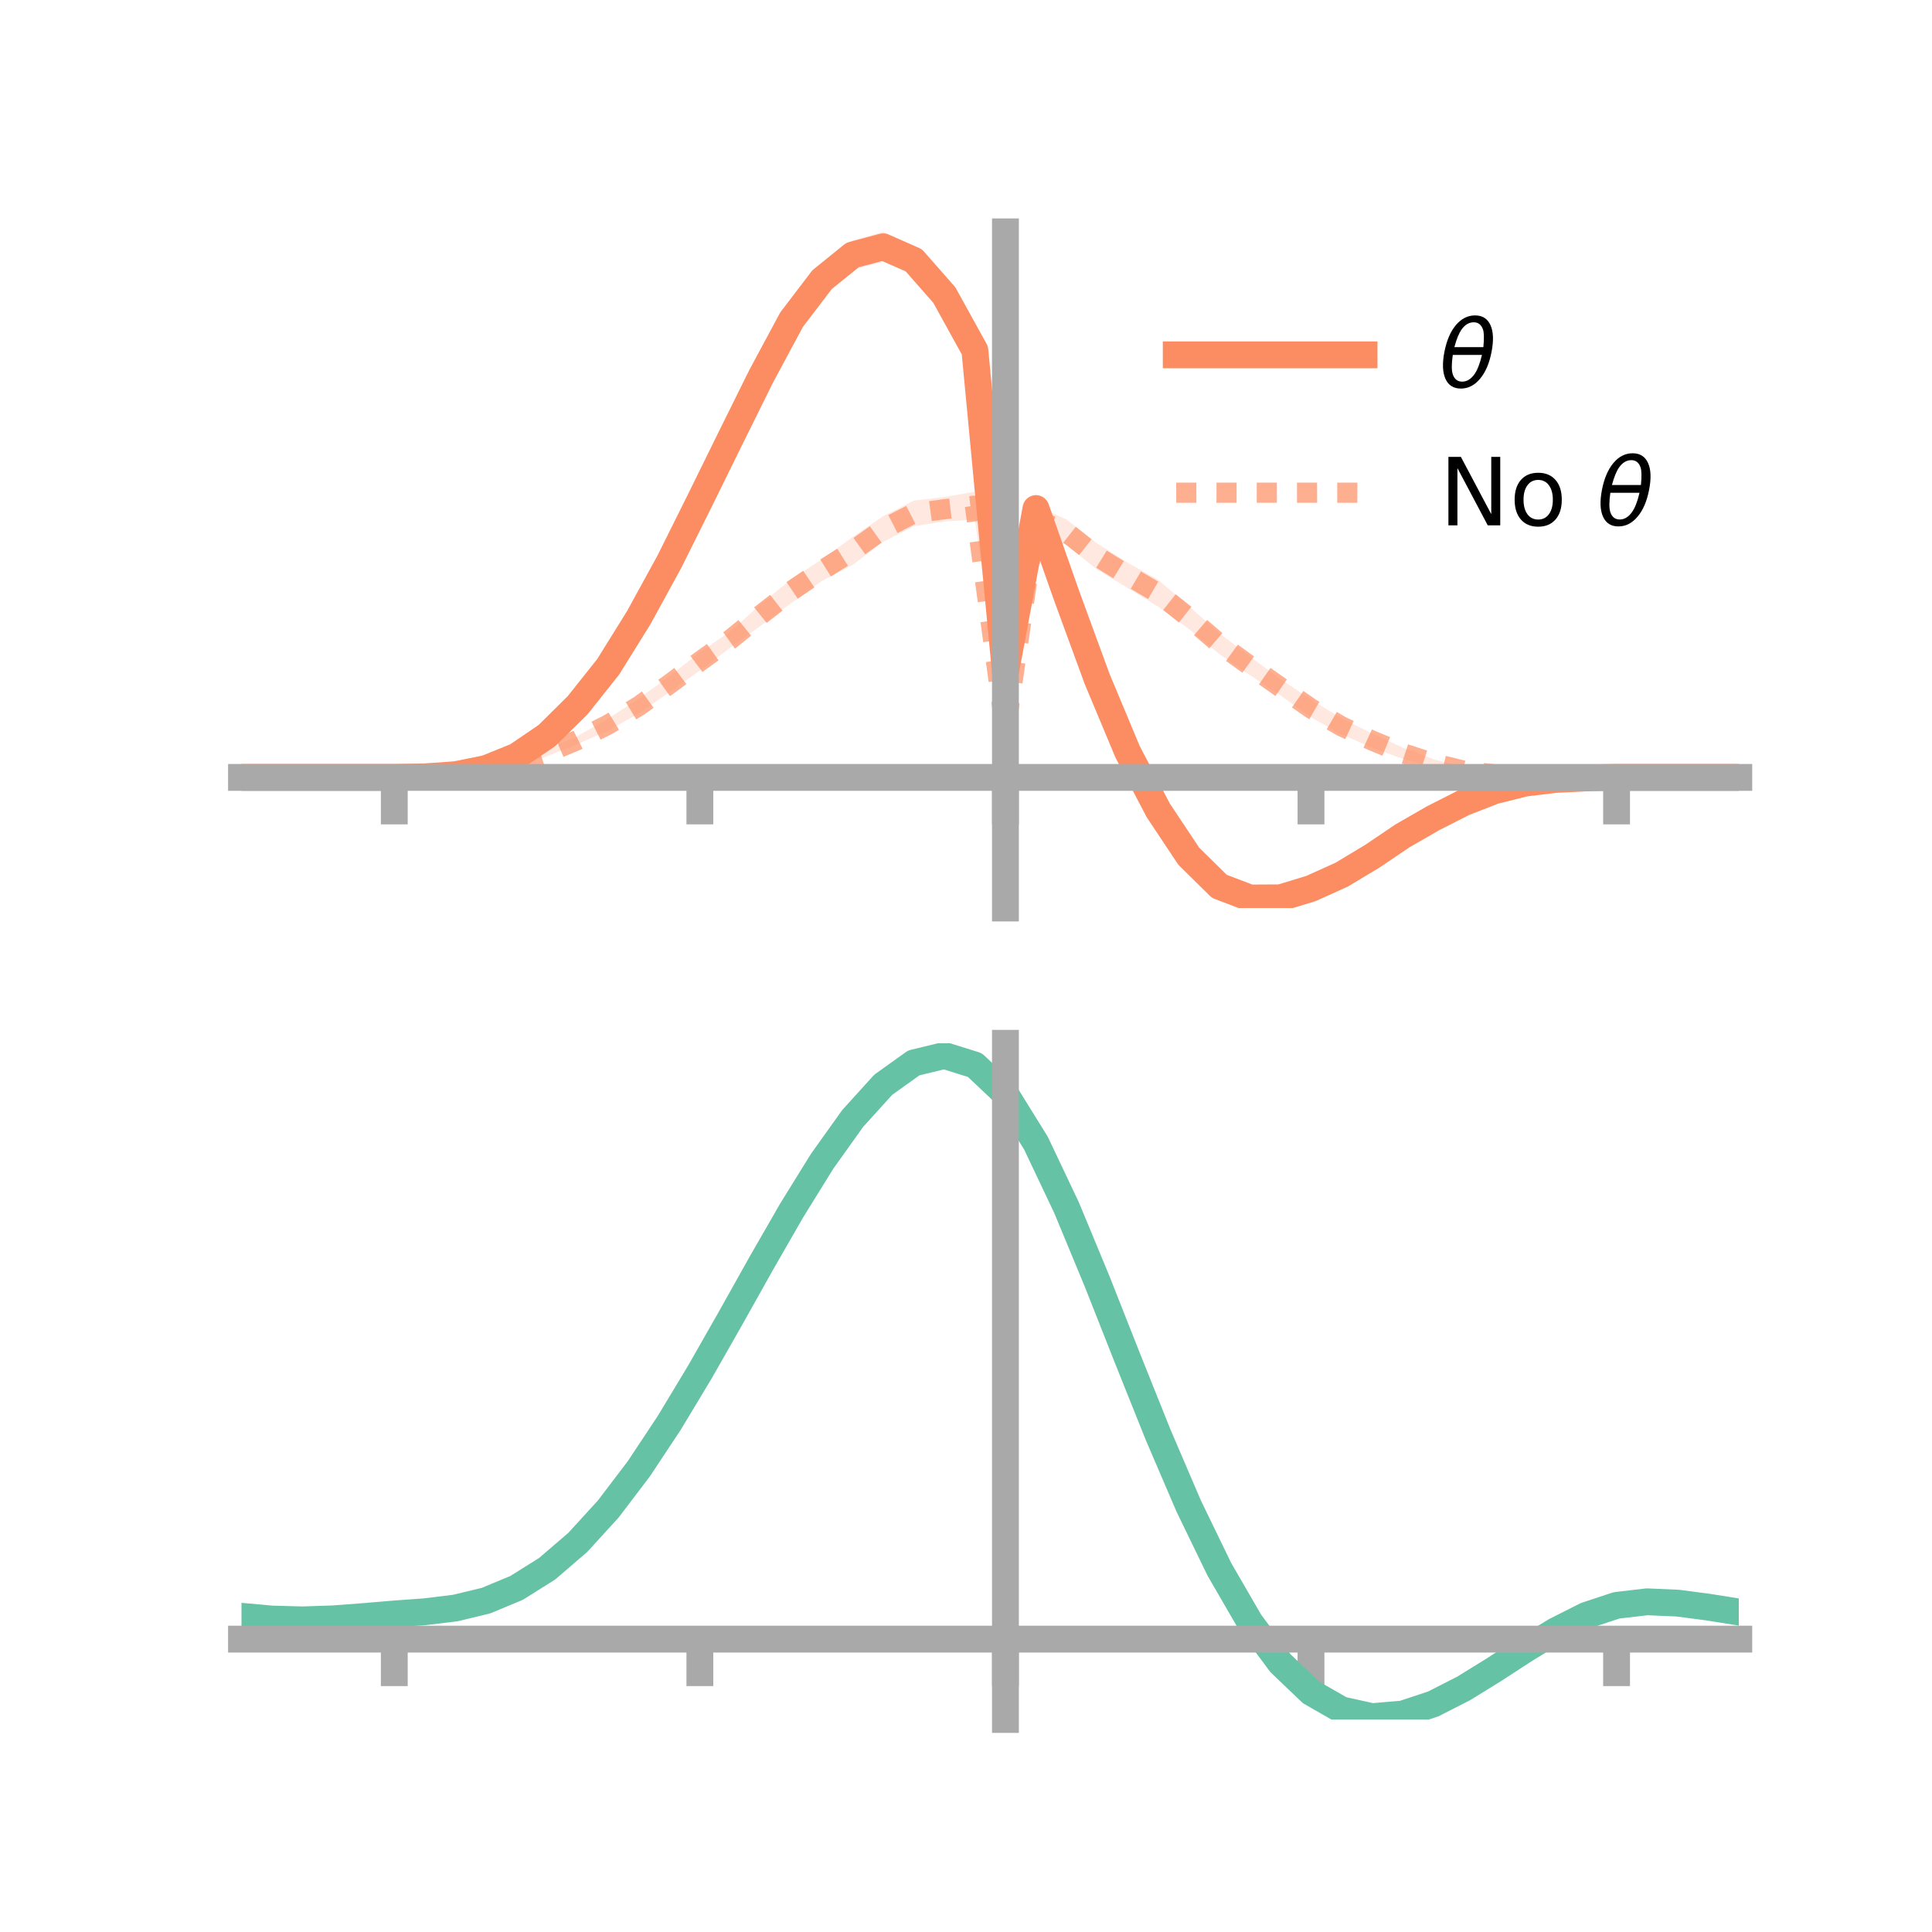 <?xml version="1.0" encoding="utf-8" standalone="no"?>
<!DOCTYPE svg PUBLIC "-//W3C//DTD SVG 1.1//EN"
  "http://www.w3.org/Graphics/SVG/1.1/DTD/svg11.dtd">
<!-- Created with matplotlib (https://matplotlib.org/) -->
<svg height="144pt" version="1.1" viewBox="0 0 144 144" width="144pt" xmlns="http://www.w3.org/2000/svg" xmlns:xlink="http://www.w3.org/1999/xlink">
 <defs>
  <style type="text/css">*{stroke-linecap:butt;stroke-linejoin:round;}</style>
 </defs>
 <g id="figure_1">
  <g id="patch_1">
   <path d="M 0 144 
L 144 144 
L 144 0 
L 0 0 
z
" style="fill:none;"/>
  </g>
  <g id="axes_1">
   <g id="patch_2">
    <path d="M 18 67.68 
L 129.6 67.68 
L 129.6 17.28 
L 18 17.28 
z
" style="fill:none;"/>
   </g>
   <g id="PolyCollection_1">
    <path clip-path="url(#p6154d539fe)" d="M 18 57.943 
L 18 57.943 
L 20.278 57.943 
L 22.555 57.943 
L 24.833 57.943 
L 27.11 57.943 
L 29.388 57.942 
L 31.665 57.877 
L 33.943 57.657 
L 36.22 57.126 
L 38.498 56.105 
L 40.776 54.507 
L 43.053 52.237 
L 45.331 49.189 
L 47.608 45.408 
L 49.886 41.326 
L 52.163 36.571 
L 54.441 31.904 
L 56.718 27.144 
L 58.996 22.913 
L 61.273 19.758 
L 63.551 17.921 
L 65.829 17.28 
L 68.106 18.358 
L 70.384 20.86 
L 72.661 24.939 
L 74.939 49.846 
L 77.216 36.745 
L 79.494 43.216 
L 81.771 49.585 
L 84.049 55.004 
L 86.327 59.345 
L 88.604 62.958 
L 90.882 65.355 
L 93.159 66.183 
L 95.437 66.253 
L 97.714 65.607 
L 99.992 64.679 
L 102.269 63.337 
L 104.547 61.801 
L 106.824 60.711 
L 109.102 59.502 
L 111.38 58.712 
L 113.657 58.208 
L 115.935 58.016 
L 118.212 57.956 
L 120.49 57.943 
L 122.767 57.943 
L 125.045 57.943 
L 127.322 57.943 
L 129.6 57.943 
L 129.6 57.943 
L 129.6 57.943 
L 127.322 57.943 
L 125.045 57.943 
L 122.767 57.943 
L 120.49 57.943 
L 118.212 58.008 
L 115.935 58.174 
L 113.657 58.531 
L 111.38 59.166 
L 109.102 60.147 
L 106.824 61.252 
L 104.547 62.782 
L 102.269 64.32 
L 99.992 65.713 
L 97.714 66.841 
L 95.437 67.583 
L 93.159 67.68 
L 90.882 66.77 
L 88.604 64.681 
L 86.327 61.446 
L 84.049 57.087 
L 81.771 51.614 
L 79.494 45.552 
L 77.216 39.067 
L 74.939 50.391 
L 72.661 27.29 
L 70.384 23.122 
L 68.106 20.438 
L 65.829 19.514 
L 63.551 20.083 
L 61.273 21.928 
L 58.996 24.751 
L 56.718 29.003 
L 54.441 33.441 
L 52.163 38.044 
L 49.886 42.429 
L 47.608 46.668 
L 45.331 50.211 
L 43.053 52.894 
L 40.776 55.125 
L 38.498 56.626 
L 36.22 57.446 
L 33.943 57.828 
L 31.665 57.927 
L 29.388 57.943 
L 27.11 57.943 
L 24.833 57.943 
L 22.555 57.943 
L 20.278 57.943 
L 18 57.943 
z
" style="fill:#fc8d62;fill-opacity:0.2;"/>
   </g>
   <g id="PolyCollection_2">
    <path clip-path="url(#p6154d539fe)" d="M 18 57.943 
L 18 57.943 
L 20.278 57.943 
L 22.555 57.943 
L 24.833 57.943 
L 27.11 57.943 
L 29.388 57.942 
L 31.665 57.863 
L 33.943 57.633 
L 36.22 57.223 
L 38.498 56.688 
L 40.776 55.866 
L 43.053 54.859 
L 45.331 53.557 
L 47.608 52.079 
L 49.886 50.406 
L 52.163 48.619 
L 54.441 47.058 
L 56.718 45.019 
L 58.996 43.147 
L 61.273 41.692 
L 63.551 40.025 
L 65.829 38.474 
L 68.106 37.31 
L 70.384 37.047 
L 72.661 36.65 
L 74.939 54.282 
L 77.216 37.704 
L 79.494 38.723 
L 81.771 40.505 
L 84.049 41.936 
L 86.327 43.22 
L 88.604 45.172 
L 90.882 47.199 
L 93.159 48.931 
L 95.437 50.613 
L 97.714 52.146 
L 99.992 53.541 
L 102.269 54.671 
L 104.547 55.721 
L 106.824 56.581 
L 109.102 57.19 
L 111.38 57.481 
L 113.657 57.779 
L 115.935 57.923 
L 118.212 57.934 
L 120.49 57.943 
L 122.767 57.943 
L 125.045 57.943 
L 127.322 57.943 
L 129.6 57.943 
L 129.6 57.943 
L 129.6 57.943 
L 127.322 57.943 
L 125.045 57.943 
L 122.767 57.943 
L 120.49 57.943 
L 118.212 58.006 
L 115.935 58.073 
L 113.657 58.108 
L 111.38 57.948 
L 109.102 57.696 
L 106.824 57.174 
L 104.547 56.556 
L 102.269 55.727 
L 99.992 54.737 
L 97.714 53.468 
L 95.437 51.829 
L 93.159 50.313 
L 90.882 48.75 
L 88.604 46.874 
L 86.327 45.218 
L 84.049 43.824 
L 81.771 42.447 
L 79.494 40.633 
L 77.216 39.734 
L 74.939 54.715 
L 72.661 38.727 
L 70.384 38.862 
L 68.106 39.224 
L 65.829 40.387 
L 63.551 42.105 
L 61.273 43.297 
L 58.996 44.923 
L 56.718 46.618 
L 54.441 48.27 
L 52.163 49.976 
L 49.886 51.597 
L 47.608 53.178 
L 45.331 54.453 
L 43.053 55.455 
L 40.776 56.364 
L 38.498 57.113 
L 36.22 57.547 
L 33.943 57.806 
L 31.665 57.934 
L 29.388 57.943 
L 27.11 57.943 
L 24.833 57.943 
L 22.555 57.943 
L 20.278 57.943 
L 18 57.943 
z
" style="fill:#fc8d62;fill-opacity:0.2;"/>
   </g>
   <g id="matplotlib.axis_1">
    <g id="xtick_1">
     <g id="line2d_1">
      <defs>
       <path d="M 0 0 
L 0 3.5 
" id="m03c4b49017" style="stroke:#a9a9a9;stroke-width:2;"/>
      </defs>
      <g>
       <use style="fill:#a9a9a9;stroke:#a9a9a9;stroke-width:2;" x="29.388" xlink:href="#m03c4b49017" y="57.943"/>
      </g>
     </g>
    </g>
    <g id="xtick_2">
     <g id="line2d_2">
      <g>
       <use style="fill:#a9a9a9;stroke:#a9a9a9;stroke-width:2;" x="52.163" xlink:href="#m03c4b49017" y="57.943"/>
      </g>
     </g>
    </g>
    <g id="xtick_3">
     <g id="line2d_3">
      <g>
       <use style="fill:#a9a9a9;stroke:#a9a9a9;stroke-width:2;" x="74.939" xlink:href="#m03c4b49017" y="57.943"/>
      </g>
     </g>
    </g>
    <g id="xtick_4">
     <g id="line2d_4">
      <g>
       <use style="fill:#a9a9a9;stroke:#a9a9a9;stroke-width:2;" x="97.714" xlink:href="#m03c4b49017" y="57.943"/>
      </g>
     </g>
    </g>
    <g id="xtick_5">
     <g id="line2d_5">
      <g>
       <use style="fill:#a9a9a9;stroke:#a9a9a9;stroke-width:2;" x="120.49" xlink:href="#m03c4b49017" y="57.943"/>
      </g>
     </g>
    </g>
   </g>
   <g id="matplotlib.axis_2"/>
   <g id="line2d_6">
    <path clip-path="url(#p6154d539fe)" d="M 18 57.943 
L 20.278 57.943 
L 22.555 57.943 
L 24.833 57.943 
L 27.11 57.943 
L 29.388 57.943 
L 31.665 57.902 
L 33.943 57.742 
L 36.22 57.286 
L 38.498 56.366 
L 40.776 54.816 
L 43.053 52.565 
L 45.331 49.7 
L 47.608 46.038 
L 49.886 41.877 
L 52.163 37.307 
L 54.441 32.672 
L 56.718 28.074 
L 58.996 23.832 
L 61.273 20.843 
L 63.551 19.002 
L 65.829 18.397 
L 68.106 19.398 
L 70.384 21.991 
L 72.661 26.115 
L 74.939 50.119 
L 77.216 37.906 
L 79.494 44.384 
L 81.771 50.599 
L 84.049 56.046 
L 86.327 60.395 
L 88.604 63.819 
L 90.882 66.063 
L 93.159 66.931 
L 95.437 66.918 
L 97.714 66.224 
L 99.992 65.196 
L 102.269 63.828 
L 104.547 62.291 
L 106.824 60.982 
L 109.102 59.825 
L 111.38 58.939 
L 113.657 58.369 
L 115.935 58.095 
L 118.212 57.982 
L 120.49 57.943 
L 122.767 57.943 
L 125.045 57.943 
L 127.322 57.943 
L 129.6 57.943 
" style="fill:none;stroke:#fc8d62;stroke-linecap:square;stroke-width:2;"/>
   </g>
   <g id="line2d_7">
    <path clip-path="url(#p6154d539fe)" d="M 18 57.943 
L 20.278 57.943 
L 22.555 57.943 
L 24.833 57.943 
L 27.11 57.943 
L 29.388 57.943 
L 31.665 57.898 
L 33.943 57.72 
L 36.22 57.385 
L 38.498 56.901 
L 40.776 56.115 
L 43.053 55.157 
L 45.331 54.005 
L 47.608 52.628 
L 49.886 51.002 
L 52.163 49.297 
L 54.441 47.664 
L 56.718 45.819 
L 58.996 44.035 
L 61.273 42.494 
L 63.551 41.065 
L 65.829 39.431 
L 68.106 38.267 
L 70.384 37.955 
L 72.661 37.688 
L 74.939 54.499 
L 77.216 38.719 
L 79.494 39.678 
L 81.771 41.476 
L 84.049 42.88 
L 86.327 44.219 
L 88.604 46.023 
L 90.882 47.975 
L 93.159 49.622 
L 95.437 51.221 
L 97.714 52.807 
L 99.992 54.139 
L 102.269 55.199 
L 104.547 56.139 
L 106.824 56.877 
L 109.102 57.443 
L 111.38 57.714 
L 113.657 57.943 
L 115.935 57.998 
L 118.212 57.97 
L 120.49 57.943 
L 122.767 57.943 
L 125.045 57.943 
L 127.322 57.943 
L 129.6 57.943 
" style="fill:none;stroke:#fc8d62;stroke-dasharray:1.5,1.5;stroke-dashoffset:0;stroke-opacity:0.7;stroke-width:1.5;"/>
   </g>
   <g id="patch_3">
    <path d="M 74.939 67.68 
L 74.939 17.28 
" style="fill:none;stroke:#a9a9a9;stroke-linecap:square;stroke-linejoin:miter;stroke-width:2;"/>
   </g>
   <g id="patch_4">
    <path d="M 129.6 67.68 
L 129.6 17.28 
" style="fill:none;"/>
   </g>
   <g id="patch_5">
    <path d="M 18 57.943 
L 129.6 57.943 
" style="fill:none;stroke:#a9a9a9;stroke-linecap:square;stroke-linejoin:miter;stroke-width:2;"/>
   </g>
   <g id="patch_6">
    <path d="M 18 17.28 
L 129.6 17.28 
" style="fill:none;"/>
   </g>
   <g id="legend_1">
    <g id="line2d_8">
     <path d="M 87.67 26.449 
L 101.67 26.449 
" style="fill:none;stroke:#fc8d62;stroke-linecap:square;stroke-width:2;"/>
    </g>
    <g id="line2d_9"/>
    <g id="text_1">
     <!-- $\theta$ -->
     <g transform="translate(107.27 28.899)scale(0.07 -0.07)">
      <defs>
       <path d="M 45.516 34.672 
L 14.453 34.672 
Q 12.359 20.062 14.5 13.875 
Q 17.188 6.25 24.469 6.25 
Q 31.781 6.25 37.359 13.922 
Q 42.234 20.656 45.516 34.672 
z
M 47.016 42.969 
Q 48.344 56.844 46.625 61.719 
Q 43.953 69.438 36.766 69.438 
Q 29.297 69.438 23.828 61.812 
Q 19.531 55.672 16.156 42.969 
z
M 38.188 76.766 
Q 49.906 76.766 54.594 66.406 
Q 59.281 56.109 55.719 37.844 
Q 52.203 19.625 43.453 9.281 
Q 34.766 -1.125 23.047 -1.125 
Q 11.281 -1.125 6.641 9.281 
Q 2 19.625 5.516 37.844 
Q 9.078 56.109 17.719 66.406 
Q 26.422 76.766 38.188 76.766 
z
" id="DejaVuSans-Oblique-952"/>
      </defs>
      <use transform="translate(0 0.234)" xlink:href="#DejaVuSans-Oblique-952"/>
     </g>
    </g>
    <g id="line2d_10">
     <path d="M 87.67 36.724 
L 101.67 36.724 
" style="fill:none;stroke:#fc8d62;stroke-dasharray:1.5,1.5;stroke-dashoffset:0;stroke-opacity:0.7;stroke-width:1.5;"/>
    </g>
    <g id="line2d_11"/>
    <g id="text_2">
     <!-- No $\theta$ -->
     <g transform="translate(107.27 39.174)scale(0.07 -0.07)">
      <defs>
       <path d="M 9.812 72.906 
L 23.094 72.906 
L 55.422 11.922 
L 55.422 72.906 
L 64.984 72.906 
L 64.984 0 
L 51.703 0 
L 19.391 60.984 
L 19.391 0 
L 9.812 0 
z
" id="DejaVuSans-78"/>
       <path d="M 30.609 48.391 
Q 23.391 48.391 19.188 42.75 
Q 14.984 37.109 14.984 27.297 
Q 14.984 17.484 19.156 11.844 
Q 23.344 6.203 30.609 6.203 
Q 37.797 6.203 41.984 11.859 
Q 46.188 17.531 46.188 27.297 
Q 46.188 37.016 41.984 42.703 
Q 37.797 48.391 30.609 48.391 
z
M 30.609 56 
Q 42.328 56 49.016 48.375 
Q 55.719 40.766 55.719 27.297 
Q 55.719 13.875 49.016 6.219 
Q 42.328 -1.422 30.609 -1.422 
Q 18.844 -1.422 12.172 6.219 
Q 5.516 13.875 5.516 27.297 
Q 5.516 40.766 12.172 48.375 
Q 18.844 56 30.609 56 
z
" id="DejaVuSans-111"/>
       <path id="DejaVuSans-32"/>
      </defs>
      <use transform="translate(0 0.234)" xlink:href="#DejaVuSans-78"/>
      <use transform="translate(74.805 0.234)" xlink:href="#DejaVuSans-111"/>
      <use transform="translate(135.986 0.234)" xlink:href="#DejaVuSans-32"/>
      <use transform="translate(167.773 0.234)" xlink:href="#DejaVuSans-Oblique-952"/>
     </g>
    </g>
   </g>
  </g>
  <g id="axes_2">
   <g id="patch_7">
    <path d="M 18 128.16 
L 129.6 128.16 
L 129.6 77.76 
L 18 77.76 
z
" style="fill:none;"/>
   </g>
   <g id="PolyCollection_3">
    <path clip-path="url(#p5c5ef0425c)" d="M 18 120.507 
L 18 120.431 
L 20.278 120.647 
L 22.555 120.708 
L 24.833 120.623 
L 27.11 120.442 
L 29.388 120.241 
L 31.665 120.069 
L 33.943 119.787 
L 36.22 119.231 
L 38.498 118.274 
L 40.776 116.825 
L 43.053 114.833 
L 45.331 112.289 
L 47.608 109.225 
L 49.886 105.709 
L 52.163 101.841 
L 54.441 97.751 
L 56.718 93.595 
L 58.996 89.546 
L 61.273 85.793 
L 63.551 82.536 
L 65.829 79.977 
L 68.106 78.32 
L 70.384 77.76 
L 72.661 78.487 
L 74.939 80.671 
L 77.216 84.399 
L 79.494 89.274 
L 81.771 94.847 
L 84.049 100.702 
L 86.327 106.475 
L 88.604 111.864 
L 90.882 116.634 
L 93.159 120.621 
L 95.437 123.727 
L 97.714 125.921 
L 99.992 127.232 
L 102.269 127.737 
L 104.547 127.551 
L 106.824 126.809 
L 109.102 125.667 
L 111.38 124.286 
L 113.657 122.83 
L 115.935 121.457 
L 118.212 120.321 
L 120.49 119.572 
L 122.767 119.309 
L 125.045 119.413 
L 127.322 119.723 
L 129.6 120.099 
L 129.6 120.201 
L 129.6 120.201 
L 127.322 119.852 
L 125.045 119.562 
L 122.767 119.469 
L 120.49 119.736 
L 118.212 120.493 
L 115.935 121.656 
L 113.657 123.074 
L 111.38 124.582 
L 109.102 126.013 
L 106.824 127.194 
L 104.547 127.961 
L 102.269 128.16 
L 99.992 127.66 
L 97.714 126.36 
L 95.437 124.201 
L 93.159 121.167 
L 90.882 117.291 
L 88.604 112.664 
L 86.327 107.44 
L 84.049 101.843 
L 81.771 96.161 
L 79.494 90.749 
L 77.216 86.013 
L 74.939 82.393 
L 72.661 80.28 
L 70.384 79.581 
L 68.106 80.127 
L 65.829 81.731 
L 63.551 84.197 
L 61.273 87.33 
L 58.996 90.931 
L 56.718 94.81 
L 54.441 98.786 
L 52.163 102.693 
L 49.886 106.385 
L 47.608 109.742 
L 45.331 112.671 
L 43.053 115.11 
L 40.776 117.03 
L 38.498 118.438 
L 36.22 119.374 
L 33.943 119.919 
L 31.665 120.192 
L 29.388 120.352 
L 27.11 120.536 
L 24.833 120.697 
L 22.555 120.765 
L 20.278 120.703 
L 18 120.507 
z
" style="fill:#66c2a5;fill-opacity:0.2;"/>
   </g>
   <g id="matplotlib.axis_3">
    <g id="xtick_6">
     <g id="line2d_12">
      <g>
       <use style="fill:#a9a9a9;stroke:#a9a9a9;stroke-width:2;" x="29.388" xlink:href="#m03c4b49017" y="122.17"/>
      </g>
     </g>
    </g>
    <g id="xtick_7">
     <g id="line2d_13">
      <g>
       <use style="fill:#a9a9a9;stroke:#a9a9a9;stroke-width:2;" x="52.163" xlink:href="#m03c4b49017" y="122.17"/>
      </g>
     </g>
    </g>
    <g id="xtick_8">
     <g id="line2d_14">
      <g>
       <use style="fill:#a9a9a9;stroke:#a9a9a9;stroke-width:2;" x="74.939" xlink:href="#m03c4b49017" y="122.17"/>
      </g>
     </g>
    </g>
    <g id="xtick_9">
     <g id="line2d_15">
      <g>
       <use style="fill:#a9a9a9;stroke:#a9a9a9;stroke-width:2;" x="97.714" xlink:href="#m03c4b49017" y="122.17"/>
      </g>
     </g>
    </g>
    <g id="xtick_10">
     <g id="line2d_16">
      <g>
       <use style="fill:#a9a9a9;stroke:#a9a9a9;stroke-width:2;" x="120.49" xlink:href="#m03c4b49017" y="122.17"/>
      </g>
     </g>
    </g>
   </g>
   <g id="matplotlib.axis_4"/>
   <g id="line2d_17">
    <path clip-path="url(#p5c5ef0425c)" d="M 18 120.469 
L 20.278 120.675 
L 22.555 120.736 
L 24.833 120.66 
L 27.11 120.489 
L 29.388 120.296 
L 31.665 120.131 
L 33.943 119.853 
L 36.22 119.303 
L 38.498 118.356 
L 40.776 116.928 
L 43.053 114.972 
L 45.331 112.48 
L 47.608 109.484 
L 49.886 106.047 
L 52.163 102.267 
L 54.441 98.269 
L 56.718 94.202 
L 58.996 90.238 
L 61.273 86.561 
L 63.551 83.367 
L 65.829 80.854 
L 68.106 79.224 
L 70.384 78.671 
L 72.661 79.384 
L 74.939 81.532 
L 77.216 85.206 
L 79.494 90.011 
L 81.771 95.504 
L 84.049 101.272 
L 86.327 106.958 
L 88.604 112.264 
L 90.882 116.963 
L 93.159 120.894 
L 95.437 123.964 
L 97.714 126.14 
L 99.992 127.446 
L 102.269 127.949 
L 104.547 127.756 
L 106.824 127.002 
L 109.102 125.84 
L 111.38 124.434 
L 113.657 122.952 
L 115.935 121.556 
L 118.212 120.407 
L 120.49 119.654 
L 122.767 119.389 
L 125.045 119.488 
L 127.322 119.787 
L 129.6 120.15 
" style="fill:none;stroke:#66c2a5;stroke-linecap:square;stroke-width:2;"/>
   </g>
   <g id="patch_8">
    <path d="M 74.939 128.16 
L 74.939 77.76 
" style="fill:none;stroke:#a9a9a9;stroke-linecap:square;stroke-linejoin:miter;stroke-width:2;"/>
   </g>
   <g id="patch_9">
    <path d="M 129.6 128.16 
L 129.6 77.76 
" style="fill:none;"/>
   </g>
   <g id="patch_10">
    <path d="M 18 122.17 
L 129.6 122.17 
" style="fill:none;stroke:#a9a9a9;stroke-linecap:square;stroke-linejoin:miter;stroke-width:2;"/>
   </g>
   <g id="patch_11">
    <path d="M 18 77.76 
L 129.6 77.76 
" style="fill:none;"/>
   </g>
  </g>
 </g>
 <defs>
  <clipPath id="p6154d539fe">
   <rect height="50.4" width="111.6" x="18" y="17.28"/>
  </clipPath>
  <clipPath id="p5c5ef0425c">
   <rect height="50.4" width="111.6" x="18" y="77.76"/>
  </clipPath>
 </defs>
</svg>
